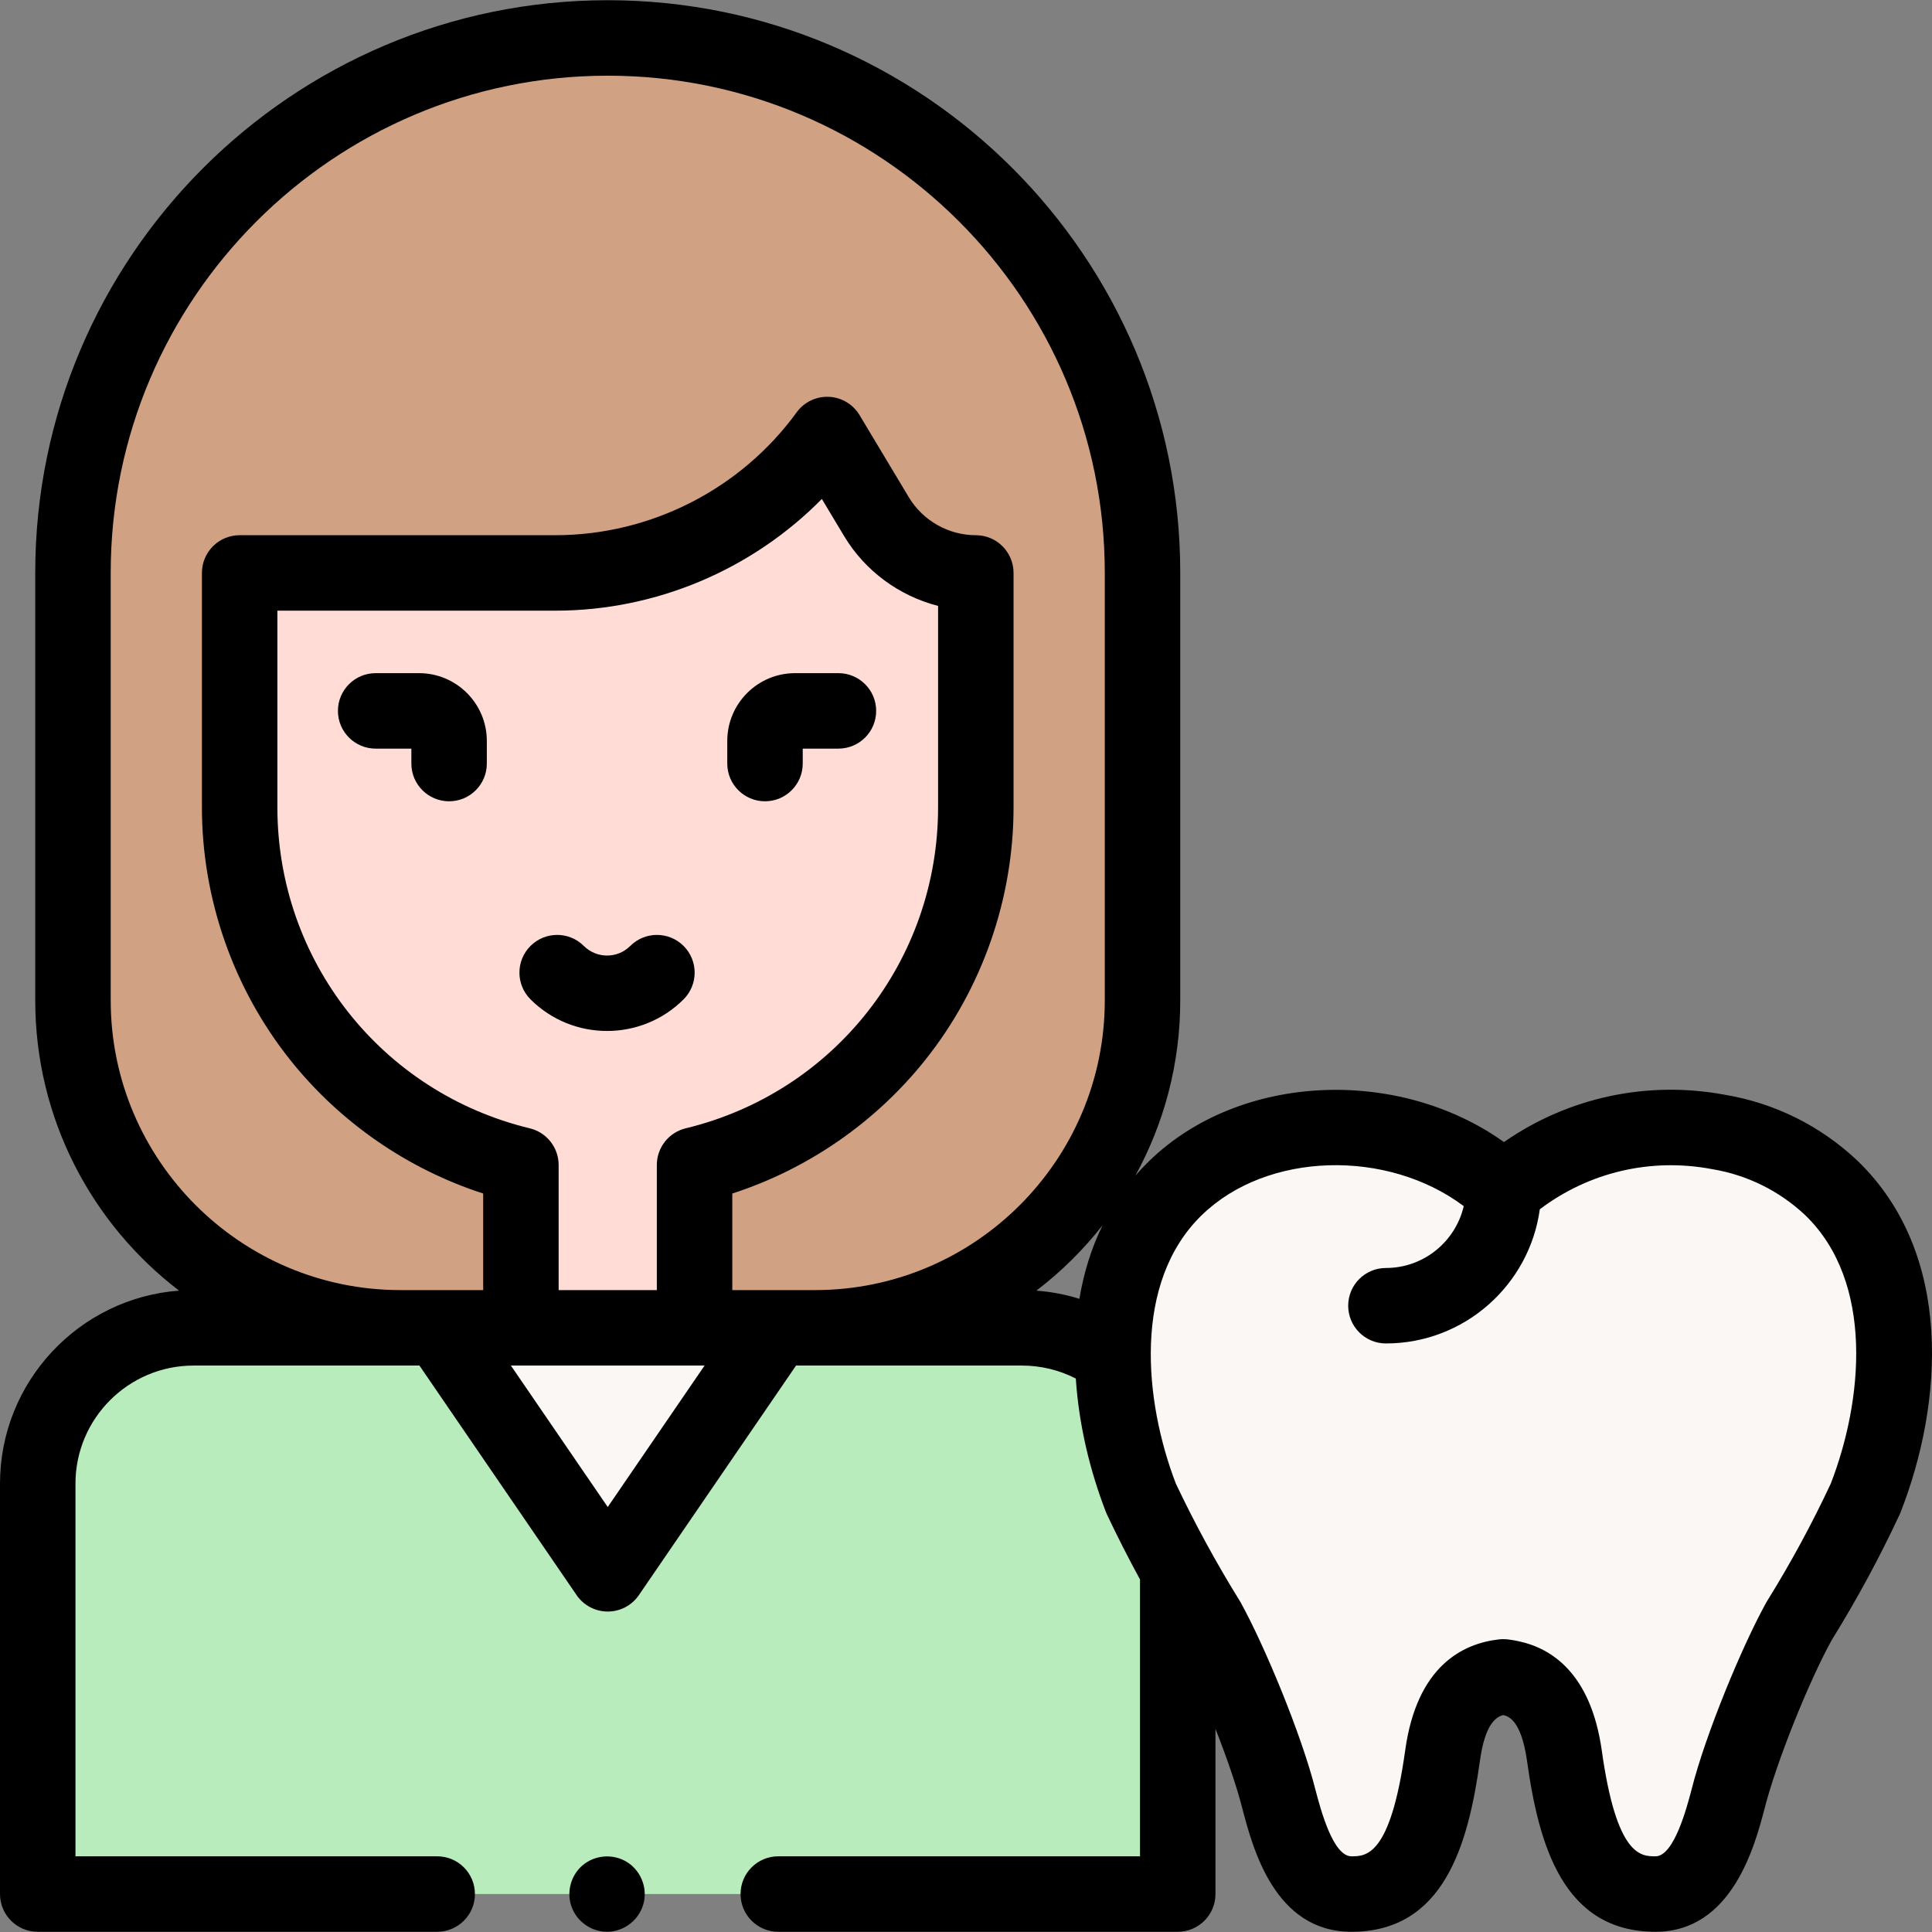 <svg id="Capa_1" enable-background="new 0 0 512.024 512.024" height="512" viewBox="0 0 512.024 512.024" width="512" xmlns="http://www.w3.org/2000/svg"><rect x="0" y="0" width="512.024" height="512.024" fill="#808080" stroke="none"/><g><g><g><path d="m312.128 501.964h-302.128v-108.762c0-22.808 18.49-41.298 41.298-41.298h219.532c22.808 0 41.298 18.49 41.298 41.298z" fill="#b8ecbc"/></g><path d="m161.061 10.06h.006c78.272 0 141.724 63.452 141.724 141.723v113.338c0 47.929-38.854 86.783-86.784 86.783h-109.886c-47.929 0-86.783-38.854-86.783-86.783v-113.338c-.001-78.272 63.451-141.723 141.723-141.723z" fill="#d1a184"/><path d="m232.29 136.935-13.067-21.781c-16.761 23.049-43.54 36.687-72.039 36.687h-83.671v62.092c0 45.947 31.768 84.474 74.539 94.816v43.155h46.024v-43.155c42.771-10.343 74.539-48.869 74.539-94.816v-62.093c-10.784 0-20.778-5.658-26.325-14.905z" fill="#ffdcd5"/><path d="m161.064 417.098-44.632-65.194h89.264z" fill="#faf7f5"/><g><path d="m494.393 397.135c-5.185 11.119-11.035 21.924-17.51 32.349-6.28 11.233-15.516 33.884-18.9 47.285-2.586 9.839-6.901 25.195-19.241 25.195-12.076 0-20.1-7.598-24.155-36.759-2.156-15.016-8.456-19.242-14.15-20.446-.656-.159-1.316-.271-1.985-.346h-.086c-6.043.688-13.717 4.052-16.048 20.792-4.055 29.161-12.08 36.759-24.158 36.759-12.425 0-16.651-15.357-19.238-25.195-3.383-13.4-12.654-36.033-18.896-47.285-6.474-10.444-12.351-21.245-17.602-32.349-10.18-26.232-12.506-61.348 9.147-82.314 22.95-22.258 64.02-20.53 86.881.603 15.633-13.559 36.599-19.245 56.944-15.438 11.233 1.864 21.657 7.03 29.937 14.836 21.744 20.965 19.329 56.08 9.06 82.313z" fill="#faf7f5"/></g></g><g><g><g><g><path d="m202.742 212.359c-5.523 0-10-4.477-10-10v-6.002c0-9.9 8.056-17.955 17.959-17.955h11.503c5.523 0 10 4.477 10 10s-4.477 10-10 10h-9.462v3.957c0 5.523-4.477 10-10 10z"/></g></g><g><g><path d="m119.019 212.359c-5.523 0-10-4.477-10-10v-3.957h-9.462c-5.523 0-10-4.477-10-10s4.477-10 10-10h11.503c9.903 0 17.959 8.054 17.959 17.955v6.002c0 5.523-4.477 10-10 10z"/></g></g></g><g><path d="m160.88 273.231c-7.347 0-14.694-2.795-20.288-8.386-3.906-3.904-3.908-10.236-.003-14.142 3.903-3.907 10.235-3.908 14.142-.003 3.391 3.389 8.908 3.389 12.299 0 3.907-3.905 10.238-3.902 14.142.003 3.904 3.906 3.903 10.238-.003 14.142-5.594 5.591-12.942 8.386-20.289 8.386z"/></g><path d="m492.276 307.622-.082-.078c-9.736-9.178-21.856-15.196-35.058-17.407-20.648-3.836-41.549.715-58.551 12.534-27.991-19.956-69.931-18.346-93.968 4.966-1.313 1.272-2.552 2.583-3.717 3.93 7.578-13.795 11.891-29.626 11.891-46.446v-113.339c0-83.66-68.063-151.723-151.724-151.723h-.006c-83.661.001-151.724 68.063-151.724 151.723v113.338c0 31.327 14.962 59.226 38.114 76.926-26.496 1.974-47.451 24.163-47.451 51.155v108.763c0 5.523 4.477 10 10 10h105.866c5.523 0 10-4.477 10-10s-4.477-10-10-10h-95.866v-98.763c0-17.257 14.04-31.297 31.298-31.297h59.861l41.654 60.842c1.864 2.723 4.952 4.351 8.251 4.351 3.3 0 6.387-1.628 8.251-4.351l41.653-60.842h59.861c4.988 0 9.89 1.185 14.285 3.441.81 12.416 3.82 24.662 7.989 35.407.086.223.181.442.283.657 2.738 5.789 5.659 11.531 8.741 17.184v73.371h-95.866c-5.523 0-10 4.477-10 10s4.477 10 10 10h105.866c5.523 0 10-4.477 10-10v-43.763c2.984 7.568 5.64 15.229 7.125 21.111 2.787 10.598 8.587 32.652 28.909 32.652 24.456 0 30.942-22.941 34.063-45.38 1.329-9.542 4.155-11.523 6.138-12.042l.007.001c1.17.247 4.729 1 6.314 12.039 3.121 22.441 9.607 45.382 34.06 45.382 20.328 0 26.343-22.882 28.936-32.747 3.006-11.907 11.638-33.522 17.824-44.659 6.617-10.671 12.656-21.838 17.952-33.196.089-.191.172-.385.249-.58 11.285-28.828 14.209-68.439-11.428-93.16zm-351.874-8.592c-39.384-9.524-66.89-44.517-66.89-85.097v-52.093h73.671c26.658 0 52.149-10.861 70.625-29.605l5.906 9.844c5.561 9.27 14.625 15.869 24.9 18.499v53.355c0 40.58-27.506 75.573-66.889 85.097-4.488 1.085-7.649 5.102-7.649 9.72v33.155h-26.024v-33.155c0-4.618-3.162-8.636-7.65-9.72zm20.662 100.365-25.667-37.491h51.334zm33.012-57.491v-25.594c19.992-6.464 37.932-18.832 51.127-35.384 15.097-18.937 23.411-42.729 23.411-66.994v-62.092c0-5.523-4.477-10-10-10-7.229 0-14.031-3.851-17.75-10.051l-13.067-21.78c-1.727-2.878-4.781-4.698-8.133-4.846-3.362-.141-6.556 1.395-8.53 4.109-14.829 20.393-38.736 32.568-63.951 32.568h-83.67c-5.523 0-10 4.477-10 10v62.092c0 24.265 8.314 48.057 23.412 66.994 13.196 16.552 31.135 28.919 51.128 35.384v25.594h-21.931c-42.338 0-76.783-34.445-76.783-76.783v-113.339c0-72.632 59.091-131.723 131.724-131.723h.006c72.633 0 131.724 59.09 131.724 131.723v113.338c0 42.338-34.445 76.783-76.784 76.783h-21.933zm98.122-17.165c-3.02 6.159-5.006 12.726-6.134 19.474-3.692-1.146-7.513-1.875-11.39-2.165 6.548-5.005 12.44-10.826 17.524-17.309zm192.996 68.461c-4.961 10.61-10.615 21.041-16.805 31.008-.081.13-.159.262-.234.396-6.296 11.261-16.13 34.915-19.842 49.622-1.275 4.851-4.663 17.738-9.569 17.738-3.867 0-10.338 0-14.256-28.18-2.939-20.478-13.465-26.96-21.838-28.778-.994-.234-2.031-.413-3.083-.531-.369-.042-.825-.062-1.197-.062-.378 0-.755.022-1.131.064-9.612 1.094-21.72 7.074-24.822 29.35-3.912 28.137-10.386 28.137-14.253 28.137-4.901 0-8.171-12.431-9.542-17.643-3.689-14.613-13.52-38.285-19.847-49.689-.079-.141-.16-.28-.245-.417-6.186-9.979-11.873-20.417-16.906-31.026-8.357-21.768-11.526-53.335 6.913-71.189 17.352-16.828 49.174-17.52 69.385-2.352-2.167 9.382-10.59 16.397-20.621 16.397-5.523 0-10 4.477-10 10s4.477 10 10 10c20.796 0 38.039-15.502 40.781-35.557 12.977-9.811 29.335-13.693 45.477-10.673.067.012.135.024.202.036 9.289 1.542 17.821 5.763 24.674 12.208 18.447 17.84 15.194 49.39 6.759 71.141z"/><g><path d="m160.88 511.962c-4.177 0-7.985-2.69-9.402-6.614-1.379-3.817-.248-8.225 2.809-10.901 3.231-2.828 8.048-3.255 11.73-1.054 3.553 2.124 5.47 6.379 4.682 10.449-.9 4.651-5.075 8.12-9.819 8.12z"/></g></g></g></svg>